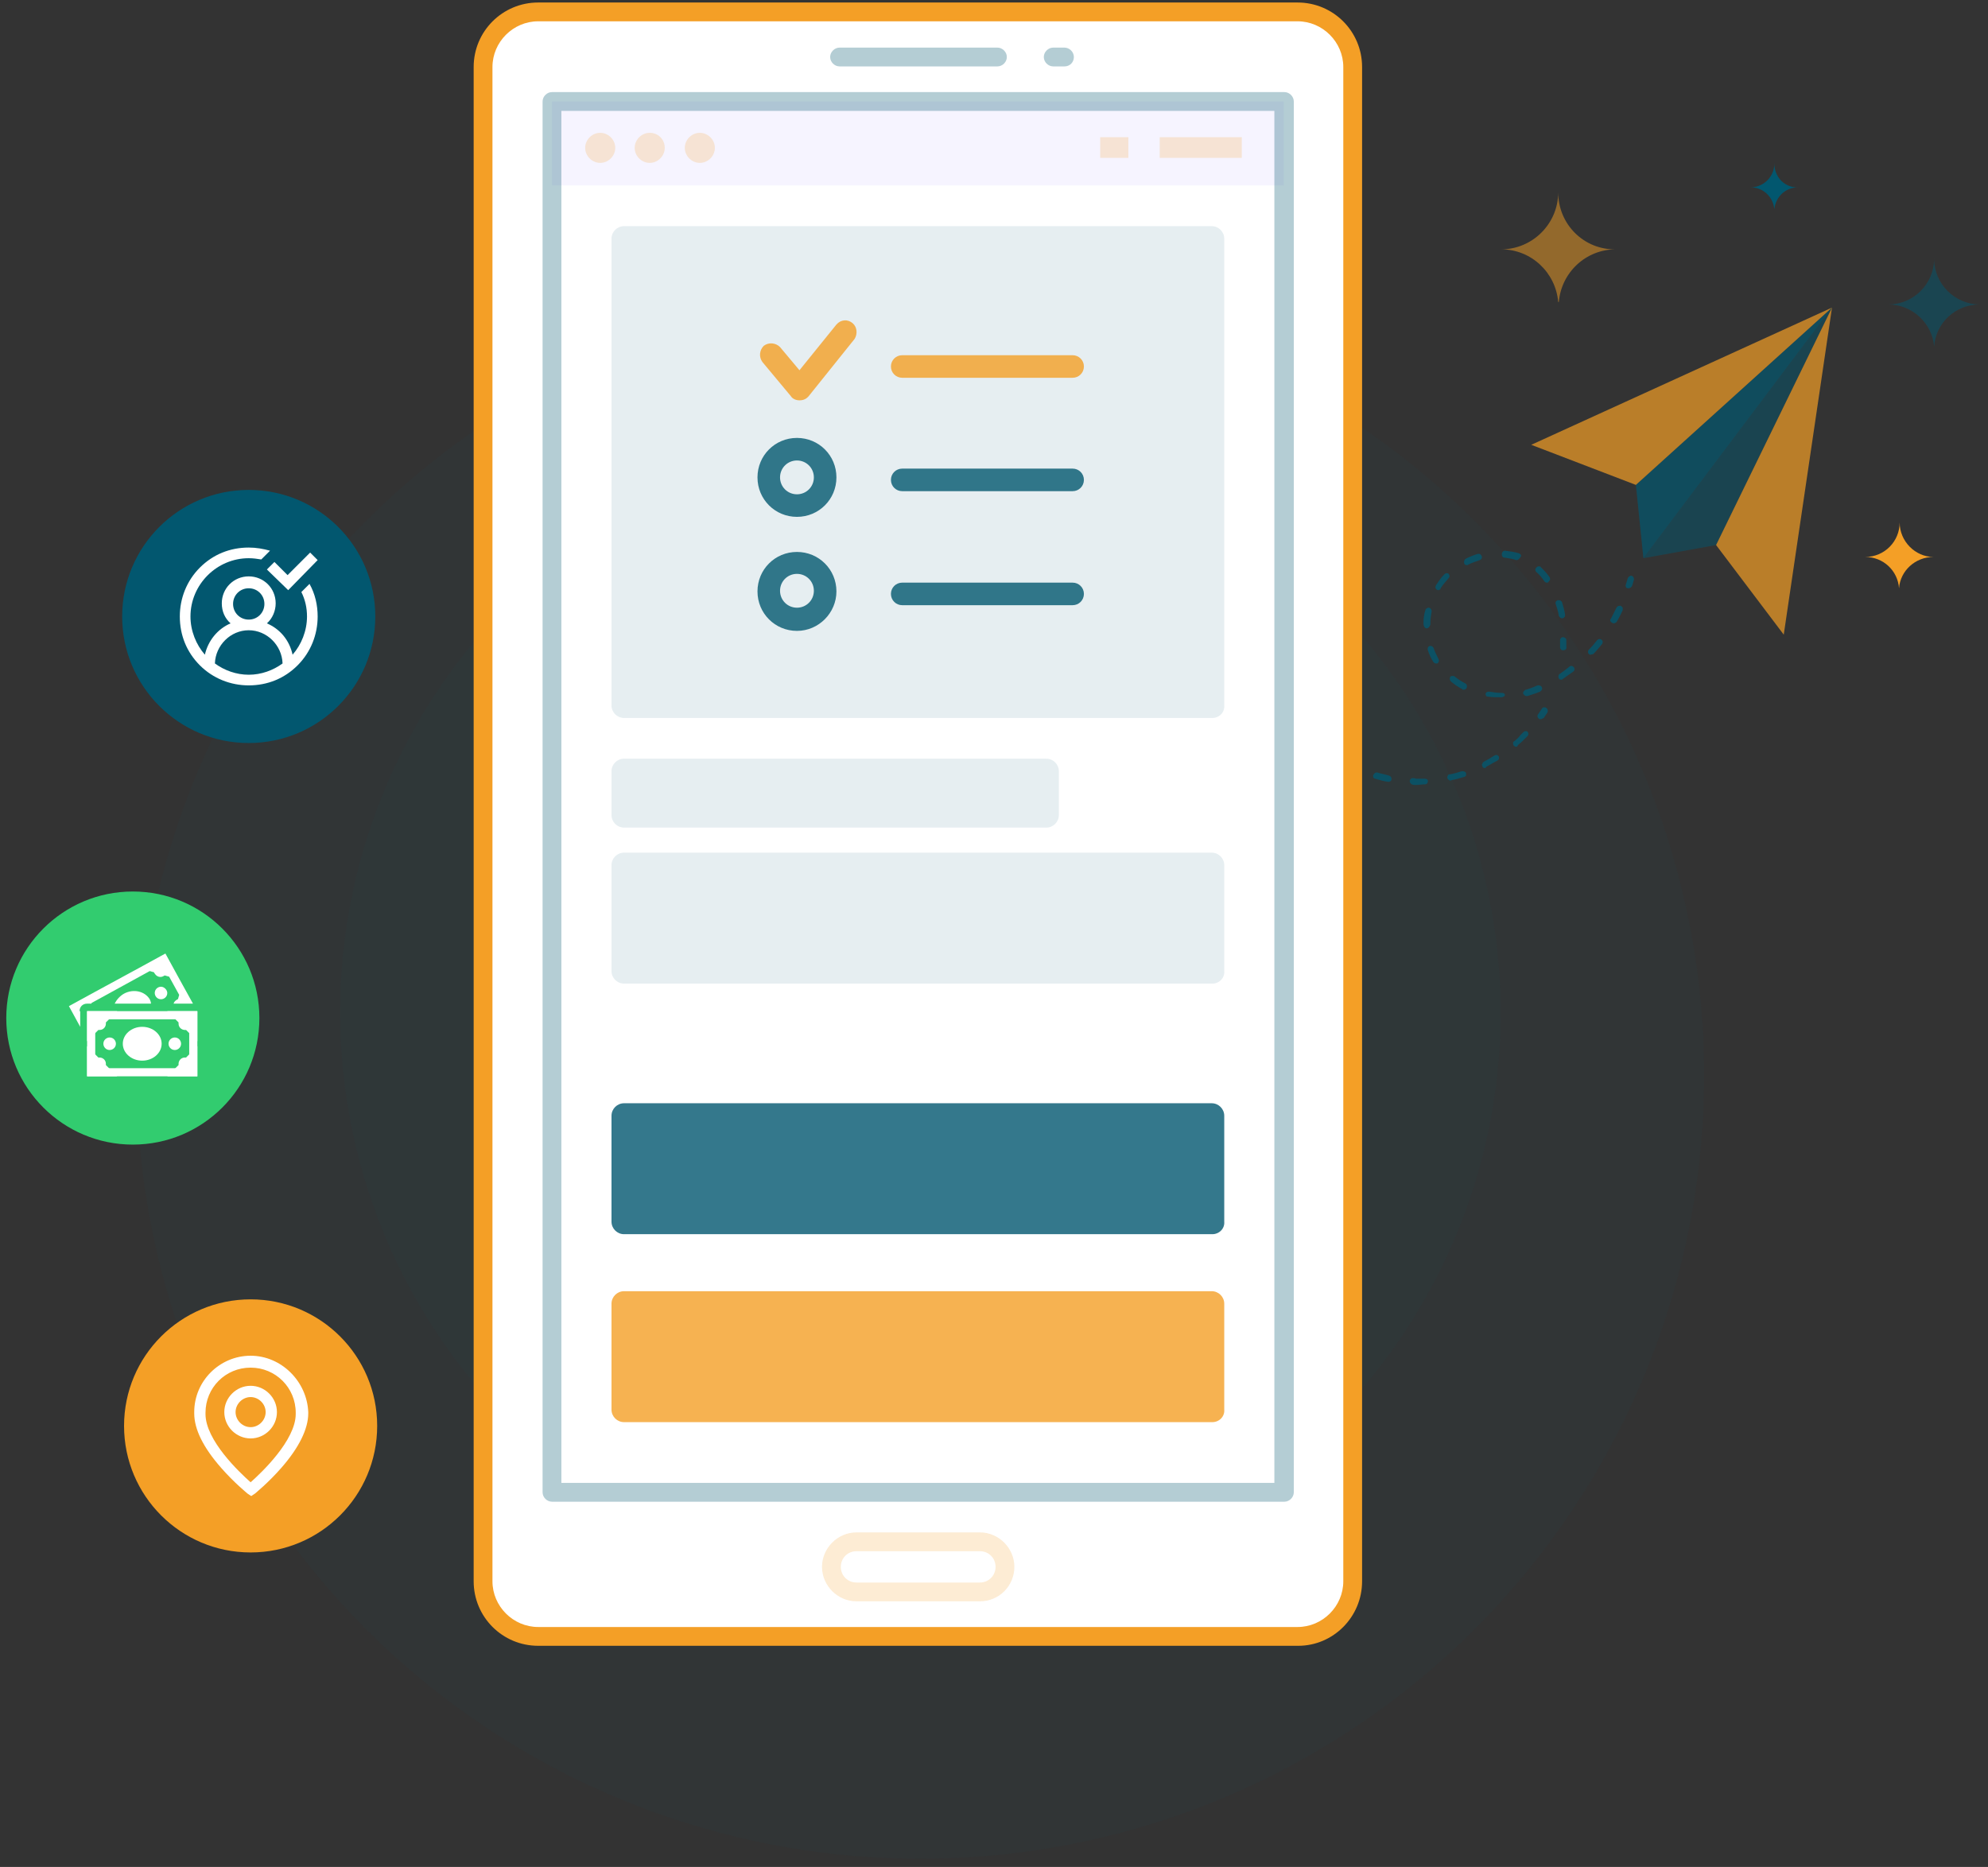 <?xml version="1.0" encoding="utf-8"?>
<!-- Generator: Adobe Illustrator 25.4.1, SVG Export Plug-In . SVG Version: 6.00 Build 0)  -->
<svg version="1.1" id="Layer_1" xmlns="http://www.w3.org/2000/svg" xmlns:xlink="http://www.w3.org/1999/xlink" x="0px" y="0px"
	 viewBox="0 0 317.3 298" style="enable-background:new 0 0 317.3 298;" xml:space="preserve">
<rect x="0" y="0" width="317.3" height="298" fill="#333333" stroke="none"/>
<style type="text/css">
	.st0{opacity:5.000000e-02;fill:#02576F;enable-background:new    ;}
	.st1{opacity:0.7;fill:#02576F;enable-background:new    ;}
	.st2{opacity:0.5;fill:#02576F;enable-background:new    ;}
	.st3{opacity:0.7;fill:#F49F26;enable-background:new    ;}
	.st4{opacity:0.8;}
	.st5{fill:#02576F;}
	.st6{opacity:0.5;}
	.st7{fill:#F49F26;}
	.st8{fill:#FFFFFF;}
	.st9{opacity:8.000000e-02;}
	.st10{fill:#8B78FF;}
	.st11{opacity:0.3;}
	.st12{opacity:0.2;}
	.st13{opacity:0.8;fill:#F49F26;enable-background:new    ;}
	.st14{opacity:0.8;fill:#02576F;enable-background:new    ;}
	.st15{opacity:0.1;fill:#02576F;enable-background:new    ;}
	.st16{fill:#32CC6F;}
</style>
<circle id="XMLID_28_" class="st0" cx="146.9" cy="171.6" r="125.1"/>
<circle id="XMLID_26_" class="st0" cx="146.9" cy="161.6" r="92.6"/>
<polygon id="XMLID_48_" class="st1" points="261.1,77.4 262.3,89.1 292.4,49.1 "/>
<polygon id="XMLID_47_" class="st2" points="262.3,89.1 273.9,87 292.4,49.1 "/>
<polygon id="XMLID_46_" class="st3" points="292.4,49.1 284.7,101.3 273.9,87 "/>
<polygon id="XMLID_44_" class="st3" points="292.4,49.1 261.1,77.4 244.4,71 "/>
<g id="XMLID_75_" class="st4">
	<path id="XMLID_120_" class="st5" d="M249.5,103.8c-0.3,0-0.5-0.2-0.5-0.5c0-0.4,0-0.7,0-1.1c0-0.3,0.2-0.5,0.5-0.5
		c0.1,0,0.3,0.1,0.4,0.2c0.1,0.1,0.1,0.2,0.1,0.3c0,0.4,0,0.7,0,1.1C250.1,103.6,249.8,103.8,249.5,103.8L249.5,103.8z"/>
	<path id="XMLID_119_" class="st5" d="M249.3,98.7c-0.2,0-0.4-0.2-0.5-0.4c-0.1-0.7-0.3-1.3-0.5-1.9c-0.1-0.3,0.1-0.5,0.3-0.6
		c0,0,0.1,0,0.2,0c0.2,0,0.4,0.1,0.5,0.3c0.2,0.7,0.4,1.3,0.5,2c0,0.1,0,0.3-0.1,0.4S249.5,98.7,249.3,98.7L249.3,98.7z"/>
	<path id="XMLID_118_" class="st5" d="M239.6,111.3c-0.7,0-1.4,0-2.1-0.1c-0.2,0-0.3-0.1-0.3-0.1c0-0.1-0.1-0.2-0.1-0.3
		c0-0.2,0.2-0.4,0.5-0.4h0.1c0.6,0.1,1.3,0.2,2,0.2c0.3,0,0.5,0.1,0.5,0.4C240.1,111.2,239.8,111.3,239.6,111.3L239.6,111.3z"/>
	<path id="XMLID_117_" class="st5" d="M229.2,105.9c-0.2,0-0.3-0.1-0.4-0.2c-0.4-0.6-0.7-1.3-0.9-1.9c-0.1-0.2,0-0.3,0-0.4
		s0.1-0.2,0.3-0.3h0.1c0.2,0,0.4,0.1,0.5,0.3c0.2,0.6,0.5,1.2,0.8,1.8c0.1,0.2,0.1,0.5-0.2,0.7C229.4,105.9,229.3,105.9,229.2,105.9
		L229.2,105.9z"/>
	<path id="XMLID_116_" class="st5" d="M253.9,104.5c-0.1,0-0.2,0-0.3-0.1c-0.2-0.2-0.2-0.5,0-0.7c0.5-0.5,0.9-1,1.3-1.5
		c0.1-0.1,0.2-0.2,0.4-0.2c0.1,0,0.2,0,0.3,0.1s0.2,0.2,0.2,0.3c0,0.1,0,0.3-0.1,0.4c-0.4,0.5-0.9,1.1-1.4,1.6
		C254.2,104.4,254,104.5,253.9,104.5L253.9,104.5z"/>
	<path id="XMLID_115_" class="st5" d="M233.6,110.1c-0.1,0-0.2,0-0.2-0.1c-0.6-0.3-1.2-0.7-1.8-1.2c-0.1-0.1-0.2-0.3-0.2-0.4
		s0-0.3,0.1-0.4s0.2-0.1,0.4-0.1c0.1,0,0.2,0,0.3,0.1c0.5,0.4,1.1,0.8,1.7,1.1c0.2,0.1,0.3,0.4,0.2,0.7
		C234,110,233.8,110.1,233.6,110.1L233.6,110.1z"/>
	<path id="XMLID_114_" class="st5" d="M243.6,111.1c-0.2,0-0.4-0.2-0.5-0.4v-0.1c0-0.2,0.2-0.4,0.4-0.5c0.4-0.1,1-0.3,1.9-0.7
		c0.1,0,0.1,0,0.2,0c0.2,0,0.4,0.1,0.5,0.3c0.1,0.3,0,0.5-0.3,0.7c-0.7,0.3-1.4,0.5-2,0.7C243.7,111.1,243.7,111.1,243.6,111.1
		L243.6,111.1z"/>
	<path id="XMLID_113_" class="st5" d="M249.2,108.5c-0.2,0-0.3-0.1-0.4-0.2c-0.1-0.2-0.1-0.5,0.1-0.7c0.6-0.4,1.1-0.8,1.6-1.2
		c0.1-0.1,0.2-0.1,0.3-0.1c0.2,0,0.3,0.1,0.4,0.2c0.1,0.1,0.1,0.2,0.1,0.4c0,0.1-0.1,0.2-0.2,0.3c-0.6,0.4-1.1,0.8-1.7,1.2
		C249.4,108.4,249.3,108.5,249.2,108.5L249.2,108.5z"/>
	<path id="XMLID_112_" class="st5" d="M246.9,93c-0.2,0-0.3-0.1-0.4-0.2c-0.4-0.6-0.8-1.1-1.3-1.5c-0.2-0.2-0.2-0.5,0-0.7
		c0.1-0.1,0.2-0.2,0.4-0.2c0.1,0,0.3,0,0.3,0.1c0.5,0.5,1,1,1.4,1.6c0.1,0.1,0.1,0.2,0.1,0.4c0,0.1-0.1,0.2-0.2,0.3
		C247.1,93,247,93,246.9,93z"/>
	<path id="XMLID_111_" class="st5" d="M227.7,100.3c-0.3,0-0.5-0.4-0.5-0.7v-0.2c0-0.7,0.1-1.4,0.3-2c0-0.2,0.3-0.4,0.5-0.4h0.1
		c0.3,0.1,0.4,0.3,0.4,0.6c-0.1,0.6-0.2,1.2-0.2,1.8v0.3C228.2,100,228,100.3,227.7,100.3L227.7,100.3z"/>
	<path id="XMLID_110_" class="st5" d="M242.1,89.4H242c-0.6-0.2-1.2-0.3-1.9-0.4c-0.2,0-0.3-0.1-0.3-0.2c-0.1-0.1-0.1-0.2-0.1-0.4
		c0-0.2,0.2-0.5,0.5-0.5c0.8,0.1,1.5,0.2,2.2,0.4c0.1,0,0.2,0.1,0.3,0.2s0.1,0.3,0,0.4C242.5,89.2,242.3,89.4,242.1,89.4z"/>
	<path id="XMLID_109_" class="st5" d="M234.1,90.2c-0.2,0-0.4-0.1-0.4-0.3c-0.1-0.2,0-0.5,0.2-0.7c0.6-0.3,1.3-0.6,2-0.8h0.1
		c0.2,0,0.4,0.1,0.5,0.4s-0.1,0.5-0.3,0.6c-0.6,0.2-1.2,0.4-1.8,0.7C234.3,90.2,234.2,90.2,234.1,90.2L234.1,90.2z"/>
	<path id="XMLID_108_" class="st5" d="M257.5,99.5L257.5,99.5c-0.3-0.1-0.5-0.3-0.5-0.5c0-0.1,0-0.2,0.1-0.2
		c0.3-0.6,0.6-1.2,0.9-1.8c0.1-0.2,0.3-0.3,0.5-0.3c0.1,0,0.1,0,0.2,0c0.1,0.1,0.2,0.2,0.3,0.3c0,0.1,0,0.3,0,0.4
		c-0.3,0.6-0.6,1.3-1,1.9C257.9,99.4,257.7,99.5,257.5,99.5L257.5,99.5z"/>
	<path id="XMLID_107_" class="st5" d="M229.6,94.2c-0.1,0-0.2,0-0.3-0.1s-0.2-0.2-0.2-0.3c0-0.1,0-0.2,0.1-0.4
		c0.4-0.6,0.8-1.2,1.3-1.7c0.1-0.1,0.2-0.2,0.4-0.2c0.1,0,0.3,0,0.3,0.1c0.2,0.2,0.2,0.5,0,0.7c-0.4,0.5-0.9,1-1.2,1.5
		C229.9,94.1,229.7,94.2,229.6,94.2L229.6,94.2z"/>
	<path id="XMLID_106_" class="st5" d="M259.9,93.9h-0.1c-0.2,0-0.3-0.2-0.3-0.2c0-0.1-0.1-0.2,0-0.4c0.1-0.3,0.2-0.7,0.3-1
		c0.1-0.2,0.3-0.4,0.5-0.4h0.1c0.3,0.1,0.4,0.3,0.4,0.6c-0.1,0.3-0.2,0.7-0.3,1C260.4,93.7,260.2,93.9,259.9,93.9L259.9,93.9z"/>
	<path id="XMLID_105_" class="st5" d="M216,123c-0.1,0-0.1,0-0.2,0c-0.3-0.2-0.6-0.3-1-0.5c-0.2-0.1-0.3-0.4-0.2-0.7
		c0.1-0.2,0.3-0.3,0.4-0.3c0.1,0,0.2,0,0.2,0.1c0.3,0.2,0.6,0.3,0.9,0.5c0.2,0.1,0.4,0.4,0.2,0.7C216.4,122.8,216.2,123,216,123
		L216,123z"/>
	<path id="XMLID_104_" class="st5" d="M221.6,124.8L221.6,124.8c-0.8-0.1-1.4-0.3-2.1-0.5c-0.2,0-0.3-0.2-0.3-0.2
		c0-0.1-0.1-0.2,0-0.4c0.1-0.2,0.3-0.4,0.5-0.4h0.1c0.6,0.2,1.3,0.3,1.9,0.5c0.3,0.1,0.4,0.3,0.4,0.6
		C222.1,124.6,221.9,124.8,221.6,124.8L221.6,124.8z"/>
	<path id="XMLID_103_" class="st5" d="M225.9,125.3c-0.4,0-0.6-0.1-0.7-0.2c-0.1-0.1-0.2-0.3-0.2-0.4c0-0.2,0.1-0.3,0.2-0.4
		c0.1-0.1,0.2-0.1,0.5-0.1l0.3,0.1c0.5,0,1,0,1.4,0l0,0c0.3,0,0.5,0.1,0.5,0.4s-0.2,0.5-0.5,0.5
		C226.9,125.2,226.4,125.3,225.9,125.3L225.9,125.3z"/>
	<path id="XMLID_102_" class="st5" d="M231.5,124.6c-0.2,0-0.4-0.2-0.5-0.4c0-0.2,0-0.3,0.1-0.4c0-0.1,0.1-0.2,0.3-0.2
		c0.6-0.1,1.3-0.3,1.9-0.5c0.1,0,0.1,0,0.2,0c0.2,0,0.4,0.1,0.5,0.3c0,0.1,0,0.3,0,0.4c-0.1,0.1-0.2,0.2-0.3,0.2
		c-0.6,0.2-1.3,0.4-1.9,0.5C231.5,124.6,231.5,124.6,231.5,124.6z"/>
	<path id="XMLID_101_" class="st5" d="M242,119.2c-0.1,0-0.2,0-0.4-0.2c-0.1-0.1-0.1-0.3-0.1-0.4s0-0.2,0.2-0.3c0.4-0.3,0.7-0.6,1-1
		c0.1-0.1,0.2-0.2,0.4-0.4c0.1-0.1,0.2-0.2,0.4-0.2c0.1,0,0.3,0,0.3,0.1c0.2,0.2,0.2,0.5,0,0.7c-0.1,0.1-0.3,0.3-0.4,0.4
		c-0.3,0.3-0.7,0.7-1.1,1C242.2,119.2,242,119.2,242,119.2L242,119.2z"/>
	<path id="XMLID_100_" class="st5" d="M237,122.6c-0.2,0-0.4-0.1-0.4-0.3c-0.1-0.2-0.1-0.3,0-0.4c0-0.1,0.1-0.2,0.2-0.3
		c0.6-0.3,1.1-0.6,1.7-1c0.1,0,0.2-0.1,0.3-0.1c0.2,0,0.3,0.1,0.4,0.2c0.1,0.2,0.1,0.5-0.2,0.7c-0.6,0.3-1.2,0.7-1.8,1
		C237.2,122.5,237.1,122.6,237,122.6L237,122.6z"/>
	<path id="XMLID_99_" class="st5" d="M245.9,114.8c-0.1,0-0.2,0-0.3-0.1c-0.2-0.1-0.3-0.5-0.1-0.7c0.2-0.3,0.4-0.6,0.6-0.9
		c0.1-0.2,0.3-0.2,0.4-0.2c0.1,0,0.2,0,0.3,0.1c0.2,0.1,0.3,0.4,0.2,0.7c-0.2,0.3-0.4,0.6-0.6,0.9
		C246.2,114.7,246,114.8,245.9,114.8L245.9,114.8z"/>
</g>
<g id="XMLID_77_" class="st6">
	<path id="XMLID_78_" class="st7" d="M248.7,30.7c0,5-4.1,9.1-9.1,9.1c4.8,0,8.7,3.7,9.1,8.4h0.1c0.4-4.7,4.3-8.4,9.1-8.4
		C252.8,39.9,248.7,35.8,248.7,30.7z"/>
</g>
<g id="XMLID_83_">
	<path id="XMLID_84_" class="st7" d="M303.2,83.4c0,3-2.4,5.5-5.5,5.5c2.9,0,5.2,2.2,5.4,5l0,0c0.2-2.8,2.6-5,5.5-5
		C305.7,88.9,303.2,86.4,303.2,83.4z"/>
</g>
<g id="XMLID_79_" class="st6">
	<path id="XMLID_80_" class="st5" d="M308.7,41.3c0,4-3.3,7.3-7.3,7.3c3.8,0,7,3,7.3,6.7l0,0c0.3-3.8,3.4-6.7,7.3-6.7
		C312,48.6,308.7,45.3,308.7,41.3z"/>
</g>
<g id="XMLID_81_">
	<path id="XMLID_82_" class="st5" d="M283.2,26.1c0,2.1-1.7,3.8-3.8,3.8c2,0,3.6,1.5,3.8,3.5l0,0c0.2-2,1.8-3.5,3.8-3.5
		C284.9,30,283.2,28.3,283.2,26.1z"/>
</g>
<path id="XMLID_23_" class="st8" d="M207.2,261.2H85.9c-4.8,0-8.8-3.9-8.8-8.8V10.7c0-4.8,3.9-8.8,8.8-8.8h121.2
	c4.8,0,8.8,3.9,8.8,8.8v241.7C215.9,257.3,212,261.2,207.2,261.2z"/>
<path id="XMLID_190_" class="st7" d="M207.2,262.7H85.9c-5.7,0-10.3-4.6-10.3-10.3V10.7c0-5.7,4.6-10.3,10.3-10.3h121.2
	c5.7,0,10.3,4.6,10.3,10.3v241.7C217.4,258.1,212.8,262.7,207.2,262.7z M85.9,3.4c-4,0-7.3,3.3-7.3,7.3v241.7c0,4,3.3,7.3,7.3,7.3
	h121.2c4,0,7.3-3.3,7.3-7.3V10.7c0-4-3.3-7.3-7.3-7.3C207.1,3.4,85.9,3.4,85.9,3.4z"/>
<g id="XMLID_188_" class="st9">
	<rect id="XMLID_2_" x="88.1" y="16.2" class="st10" width="116.8" height="13.4"/>
</g>
<g id="XMLID_184_" class="st11">
	<path id="XMLID_185_" class="st5" d="M205,239.7H88.1c-0.8,0-1.5-0.7-1.5-1.5v-222c0-0.8,0.7-1.5,1.5-1.5H205
		c0.8,0,1.5,0.7,1.5,1.5v222C206.5,239,205.8,239.7,205,239.7z M89.6,236.7h113.8v-219H89.6V236.7z"/>
</g>
<g id="XMLID_180_" class="st12">
	<path id="XMLID_181_" class="st7" d="M156.4,255.6h-19.7c-3,0-5.5-2.5-5.5-5.5s2.5-5.5,5.5-5.5h19.7c3,0,5.5,2.5,5.5,5.5
		S159.5,255.6,156.4,255.6z M136.7,247.6c-1.4,0-2.5,1.1-2.5,2.5s1.1,2.5,2.5,2.5h19.7c1.4,0,2.5-1.1,2.5-2.5s-1.1-2.5-2.5-2.5
		H136.7z"/>
</g>
<g id="XMLID_175_" class="st11">
	<g id="XMLID_178_">
		<path id="XMLID_16_" class="st5" d="M159.2,10.6H134c-0.8,0-1.5-0.7-1.5-1.5s0.7-1.5,1.5-1.5h25.2c0.8,0,1.5,0.7,1.5,1.5
			C160.7,9.9,160,10.6,159.2,10.6z"/>
	</g>
	<g id="XMLID_176_">
		<path id="XMLID_15_" class="st5" d="M169.9,10.6h-1.8c-0.8,0-1.5-0.7-1.5-1.5s0.7-1.5,1.5-1.5h1.8c0.8,0,1.5,0.7,1.5,1.5
			C171.4,9.9,170.8,10.6,169.9,10.6z"/>
	</g>
</g>
<g id="XMLID_1_" class="st12">
	<g id="XMLID_12_">
		<path id="XMLID_13_" class="st7" d="M98.2,23.6c0,1.3-1.1,2.4-2.4,2.4s-2.4-1.1-2.4-2.4s1.1-2.4,2.4-2.4S98.2,22.3,98.2,23.6z"/>
	</g>
	<g id="XMLID_10_">
		<path id="XMLID_11_" class="st7" d="M106.1,23.6c0,1.3-1.1,2.4-2.4,2.4s-2.4-1.1-2.4-2.4s1.1-2.4,2.4-2.4
			C105.1,21.2,106.1,22.3,106.1,23.6z"/>
	</g>
	<g id="XMLID_8_">
		<path id="XMLID_9_" class="st7" d="M114.1,23.6c0,1.3-1.1,2.4-2.4,2.4s-2.4-1.1-2.4-2.4s1.1-2.4,2.4-2.4S114.1,22.3,114.1,23.6z"
			/>
	</g>
	<g id="XMLID_6_">
		<rect id="XMLID_7_" x="185.1" y="21.9" class="st7" width="13.1" height="3.3"/>
	</g>
	<g id="XMLID_4_">
		<rect id="XMLID_5_" x="175.6" y="21.9" class="st7" width="4.5" height="3.3"/>
	</g>
</g>
<path id="XMLID_3_" class="st13" d="M193.5,227H99.6c-1.1,0-2-0.9-2-2v-16.9c0-1.1,0.9-2,2-2h93.8c1.1,0,2,0.9,2,2V225
	C195.5,226.1,194.6,227,193.5,227z"/>
<path id="XMLID_32_" class="st14" d="M193.5,197H99.6c-1.1,0-2-0.9-2-2v-16.9c0-1.1,0.9-2,2-2h93.8c1.1,0,2,0.9,2,2V195
	C195.5,196.1,194.6,197,193.5,197z"/>
<path id="XMLID_25_" class="st15" d="M193.5,157H99.6c-1.1,0-2-0.9-2-2v-16.9c0-1.1,0.9-2,2-2h93.8c1.1,0,2,0.9,2,2V155
	C195.5,156.1,194.6,157,193.5,157z"/>
<path id="XMLID_14_" class="st15" d="M167,132.1H99.6c-1.1,0-2-0.9-2-2v-7c0-1.1,0.9-2,2-2H167c1.1,0,2,0.9,2,2v7
	C169,131.2,168.1,132.1,167,132.1z"/>
<path id="XMLID_24_" class="st15" d="M193.5,114.6H99.6c-1.1,0-2-0.9-2-2V38.1c0-1.1,0.9-2,2-2h93.8c1.1,0,2,0.9,2,2v74.5
	C195.5,113.7,194.6,114.6,193.5,114.6z"/>
<circle id="XMLID_85_" class="st5" cx="39.7" cy="98.4" r="20.2"/>
<circle id="XMLID_87_" class="st16" cx="21.2" cy="162.5" r="20.2"/>
<circle id="XMLID_88_" class="st7" cx="40" cy="227.6" r="20.2"/>
<g id="XMLID_93_">
	<path id="XMLID_97_" class="st8" d="M40,221.2c-2.3,0-4.2,1.9-4.2,4.2s1.9,4.2,4.2,4.2s4.2-1.9,4.2-4.2
		C44.2,223.1,42.3,221.2,40,221.2z M40,227.8c-1.3,0-2.4-1.1-2.4-2.4c0-1.3,1.1-2.4,2.4-2.4c1.3,0,2.4,1.1,2.4,2.4
		S41.3,227.8,40,227.8z"/>
	<path id="XMLID_94_" class="st8" d="M40,216.4c-4.9,0-9,4-9,9v0.2c0,2.5,1.4,5.4,4.3,8.7c2.1,2.4,4.1,4,4.2,4.1l0.6,0.4l0.6-0.4
		c0.1-0.1,2.1-1.7,4.2-4.1c2.8-3.2,4.3-6.2,4.3-8.7v-0.2C49,220.5,44.9,216.4,40,216.4z M47.2,225.7c0,4.2-5.5,9.4-7.2,10.9
		c-1.8-1.6-7.2-6.7-7.2-10.9v-0.2c0-4,3.2-7.2,7.2-7.2s7.2,3.2,7.2,7.2V225.7z"/>
</g>
<g id="XMLID_123_">
	<path id="XMLID_155_" class="st8" d="M30.2,162.7v7.8h-15v-7.8H30.2 M31.5,161.4H13.9v10.4h17.6V161.4z"/>
	<path id="XMLID_152_" class="st8" d="M26.7,161.4l1.8,1.8c0,0.1,0,0.1,0,0.2c0,0.6,0.5,1,1,1c0.1,0,0.1,0,0.2,0l1.8,1.8v-4.8H26.7z
		"/>
	<path id="XMLID_149_" class="st8" d="M28.9,166.6c0,0.6-0.5,1-1,1c-0.6,0-1-0.5-1-1c0-0.6,0.5-1,1-1
		C28.5,165.6,28.9,166.1,28.9,166.6L28.9,166.6z"/>
	<path id="XMLID_146_" class="st8" d="M25.8,166.6c0,1.5-1.4,2.7-3.1,2.7s-3.1-1.2-3.1-2.7s1.4-2.7,3.1-2.7
		C24.4,163.9,25.8,165.1,25.8,166.6L25.8,166.6z"/>
	<path id="XMLID_143_" class="st8" d="M18.5,166.6c0,0.6-0.5,1-1,1c-0.6,0-1-0.5-1-1c0-0.6,0.5-1,1-1
		C18.1,165.6,18.5,166.1,18.5,166.6L18.5,166.6z"/>
	<path id="XMLID_140_" class="st8" d="M13.9,166.2l1.8-1.8c0.1,0,0.1,0,0.2,0c0.6,0,1-0.5,1-1c0-0.1,0-0.1,0-0.2l1.8-1.8h-4.8
		C13.9,161.4,13.9,166.2,13.9,166.2z"/>
	<path id="XMLID_137_" class="st8" d="M16.9,169.8c0-0.6-0.5-1-1-1c-0.1,0-0.1,0-0.2,0l-1.8-1.8v4.8h4.8l-1.8-1.8
		C16.9,170,16.9,169.9,16.9,169.8L16.9,169.8z"/>
	<path id="XMLID_134_" class="st8" d="M29.5,168.8c-0.6,0-1,0.5-1,1c0,0.1,0,0.1,0,0.2l-1.8,1.8h4.8V167l-1.8,1.8
		C29.6,168.8,29.6,168.8,29.5,168.8L29.5,168.8z"/>
	<path id="XMLID_131_" class="st8" d="M26.7,158.5c0,0.6-0.5,1-1,1c-0.6,0-1-0.5-1-1c0-0.6,0.5-1,1-1S26.7,158,26.7,158.5
		L26.7,158.5z"/>
	<path id="XMLID_128_" class="st8" d="M12.7,161.4c0-0.7,0.5-1.2,1.2-1.2h0.7v-0.1l9.3-5.1l0.7,0.2c0,0.1,0,0.1,0.1,0.2
		c0.3,0.5,0.9,0.7,1.4,0.4c0.1,0,0.1-0.1,0.2-0.1l0.7,0.2l1.6,2.9l-0.2,0.7c-0.1,0-0.1,0-0.2,0.1c-0.2,0.1-0.4,0.3-0.5,0.6h3.1
		l-2.1-3.8l-2.3-4.2l-4.2,2.3l-7,3.8l-4.2,2.3l1.8,3.3v-2.5H12.7z"/>
	<path id="XMLID_125_" class="st8" d="M19.8,158.6c-0.7,0.4-1.2,1-1.5,1.6h5.8c0-0.2-0.1-0.5-0.2-0.7
		C23.1,158.2,21.3,157.8,19.8,158.6L19.8,158.6z"/>
</g>
<path class="st8" d="M42.6,90.9l1.2-1.2l2.1,2.1l3.6-3.6l1.2,1.2L46,94.2L42.6,90.9z M49.4,93.2c0.9,1.6,1.3,3.4,1.3,5.2
	c0,2.9-1.1,5.7-3.2,7.8c-2.1,2.1-4.8,3.2-7.8,3.2c-2.9,0-5.7-1.1-7.8-3.2s-3.2-4.8-3.2-7.8c0-2.9,1.1-5.7,3.2-7.8
	c2.1-2.1,4.8-3.2,7.8-3.2c1.2,0,2.3,0.2,3.4,0.5l-1.4,1.4c-0.6-0.1-1.3-0.2-2-0.2c-5.1,0-9.3,4.2-9.3,9.3c0,2.3,0.9,4.5,2.3,6.1
	c0.5-2.2,2-4.1,4.1-5c-0.9-0.8-1.4-1.9-1.4-3.2c0-2.4,1.9-4.3,4.3-4.3c2.4,0,4.3,1.9,4.3,4.3c0,1.2-0.5,2.4-1.4,3.2
	c2.1,0.9,3.6,2.7,4.1,5c1.4-1.6,2.3-3.8,2.3-6.1c0-1.4-0.3-2.7-0.9-3.9L49.4,93.2z M39.7,98.9c1.4,0,2.5-1.1,2.5-2.5
	s-1.1-2.5-2.5-2.5s-2.5,1.1-2.5,2.5S38.3,98.9,39.7,98.9z M39.7,107.7c2,0,3.9-0.7,5.4-1.8c-0.1-2.9-2.5-5.3-5.4-5.3
	s-5.3,2.4-5.4,5.3C35.8,107,37.7,107.7,39.7,107.7z"/>
<g class="st4">
	<path class="st7" d="M171.2,60.3H144c-1,0-1.8-0.8-1.8-1.8s0.8-1.8,1.8-1.8h27.2c1,0,1.8,0.8,1.8,1.8S172.2,60.3,171.2,60.3z"/>
	<path class="st7" d="M127.6,63.9c-0.5,0-1.1-0.2-1.4-0.7l-4.5-5.4c-0.6-0.8-0.5-1.9,0.2-2.6c0.8-0.6,1.9-0.5,2.6,0.2l3.1,3.7
		l5.9-7.3c0.7-0.8,1.8-0.9,2.6-0.2c0.7,0.6,0.8,1.7,0.3,2.5l-7.3,9.1C128.7,63.7,128.2,63.9,127.6,63.9z"/>
	<g>
		<path class="st5" d="M171.2,78.4H144c-1,0-1.8-0.8-1.8-1.8s0.8-1.8,1.8-1.8h27.2c1,0,1.8,0.8,1.8,1.8S172.2,78.4,171.2,78.4z"/>
		<path class="st5" d="M127.2,82.5c-3.5,0-6.3-2.8-6.3-6.3s2.8-6.3,6.3-6.3s6.3,2.8,6.3,6.3S130.7,82.5,127.2,82.5z M127.2,73.5
			c-1.5,0-2.7,1.2-2.7,2.7s1.2,2.7,2.7,2.7s2.7-1.2,2.7-2.7S128.7,73.5,127.2,73.5z"/>
		<path class="st5" d="M171.2,96.6H144c-1,0-1.8-0.8-1.8-1.8S143,93,144,93h27.2c1,0,1.8,0.8,1.8,1.8S172.2,96.6,171.2,96.6z"/>
		<path class="st5" d="M127.2,100.7c-3.5,0-6.3-2.8-6.3-6.3s2.8-6.3,6.3-6.3s6.3,2.8,6.3,6.3C133.5,97.8,130.7,100.7,127.2,100.7
			L127.2,100.7z M127.2,91.6c-1.5,0-2.7,1.2-2.7,2.7s1.2,2.7,2.7,2.7s2.7-1.2,2.7-2.7C129.9,92.8,128.7,91.6,127.2,91.6z"/>
	</g>
</g>
</svg>
